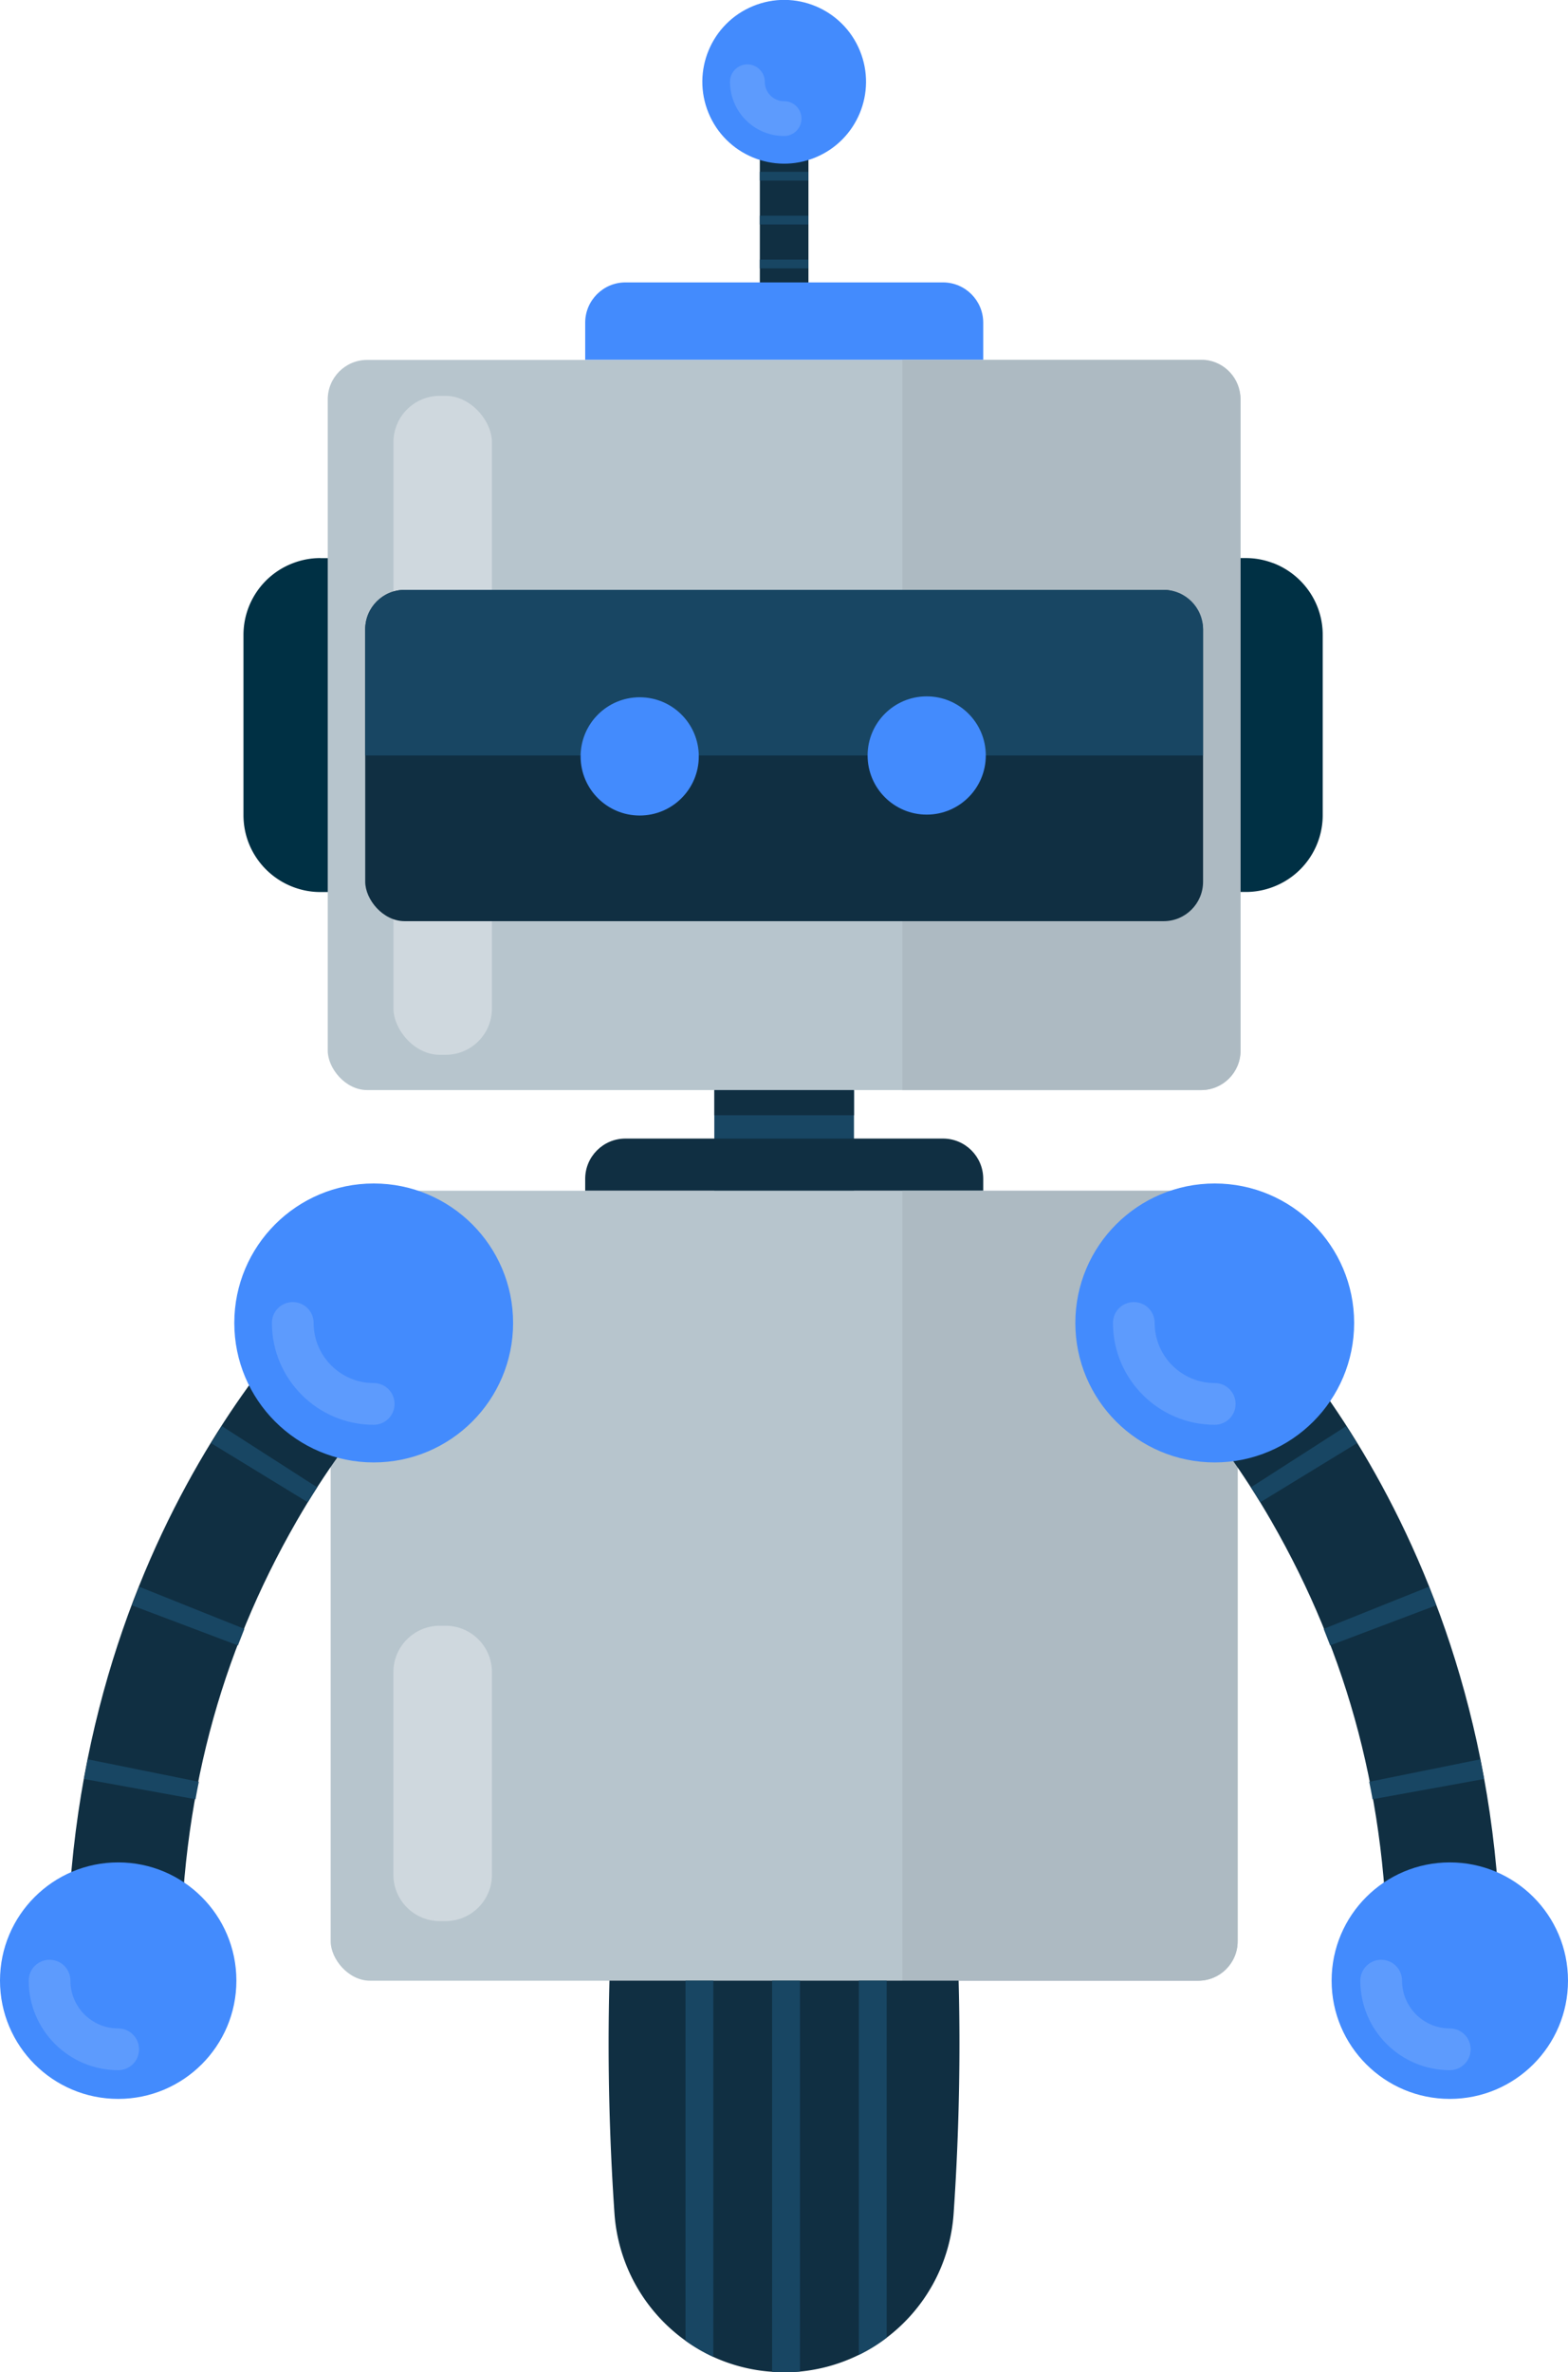 <svg xmlns="http://www.w3.org/2000/svg" id="Robot-1" viewBox="0 0 225.53 341.04">
  <g class="head"><path fill="#102f42" d="M109.29 17.37h6.99v31.75h-6.99z"></path><circle cx="112.79" cy="11.77" r="11.77" fill="#438bfd" transform="rotate(-22.37 112.76 11.76)"></circle><path fill="#438bfd" d="M89.95 40.6h45.68c3.19 0 5.79 2.59 5.79 5.79v5.35H84.17v-5.35c0-3.19 2.59-5.79 5.79-5.79Z"></path><path fill="#184663" d="M109.29 24.7h6.99v1.26h-6.99zM109.29 31.01h6.99v1.26h-6.99zM109.29 37.32h6.99v1.26h-6.99z"></path><path fill="#003044" d="M46.06 80.23c-1.37 0-2.68.26-3.89.72a11.03 11.03 0 0 0-7.15 10.33v25.91c0 4.73 2.98 8.75 7.15 10.33 1.21.46 2.52.72 3.89.72h6.2v-48h-6.2ZM183.1 80.95c-1.21-.46-2.52-.72-3.89-.72h-6.2v48h6.2c1.37 0 2.68-.26 3.89-.72a11.03 11.03 0 0 0 7.15-10.33V91.27c0-4.73-2.98-8.75-7.15-10.33Z"></path><rect width="131.29" height="104.97" x="47.14" y="51.74" fill="#b7c5cd" rx="5.67" ry="5.67"></rect><path fill="#184663" d="M102.74 156.72h20.09v14.47h-20.09z"></path><path fill="#102f42" d="M102.74 156.72h20.09v3.61h-20.09zM89.95 163.68h45.68c3.19 0 5.79 2.59 5.79 5.79v1.73H84.17v-1.73c0-3.19 2.59-5.79 5.79-5.79Z"></path><rect width="14.17" height="94.73" x="56.59" y="56.91" fill="#cfd8de" rx="6.66" ry="6.66"></rect><path fill="#adbac2" d="M178.43 57.38v93.66c0 3.13-2.54 5.67-5.67 5.67h-42.98V51.74h43.56c2.86.29 5.09 2.71 5.09 5.64Z"></path><path fill="#5d9bfd" d="M112.78 19.55c-4.29 0-7.78-3.49-7.78-7.79a2.5 2.5 0 0 1 5 0c0 1.54 1.25 2.79 2.78 2.79a2.5 2.5 0 0 1 0 5Z"></path><rect width="120.51" height="47.63" x="52.53" y="84.8" fill="#102f42" rx="5.67" ry="5.67"></rect><path fill="#184663" d="M173.04 90.47c0-3.13-2.54-5.67-5.67-5.67H58.2c-3.13 0-5.67 2.54-5.67 5.67v18.14h120.51V90.47Z"></path><circle cx="92.01" cy="108.74" r="8.5" fill="#438bfd"></circle><circle cx="133.29" cy="108.61" r="8.5" fill="#438bfd"></circle></g>
  <g class="body"><rect width="130.46" height="113.57" x="47.56" y="171.18" fill="#b7c5cd" rx="5.67" ry="5.67"></rect><path fill="#102f42" d="M25.94 283.13H9.64c0-63.83 37.53-97.43 39.13-98.83l10.75 12.26-5.37-6.12 5.39 6.11c-.08.08-8.55 7.66-16.87 22.12-11.09 19.27-16.72 40.2-16.72 64.46Z"></path><path fill="#184663" d="m25.95 281.6-16.3-.18c.01-.96.03-1.92.06-2.86l16.29.47c-.02.85-.04 1.71-.05 2.57Zm2.17-22.94-16.04-2.91c.17-.95.35-1.9.54-2.83l15.98 3.23c-.17.83-.33 1.66-.48 2.51Zm6.11-22.11-15.25-5.76c.34-.91.69-1.8 1.04-2.68l15.13 6.06c-.31.78-.62 1.58-.93 2.38Zm10.04-20.58-13.91-8.5c.52-.84 1.03-1.66 1.54-2.46l13.72 8.81c-.45.7-.9 1.41-1.35 2.15Z"></path><circle cx="17" cy="284.74" r="17" fill="#438bfd"></circle><path fill="#adbac2" d="m178.01 185.45-.46-.43c.13.14.29.29.46.45v93.61c0 3.13-2.53 5.67-5.66 5.67h-42.57V171.19h42.57c3.13 0 5.66 2.53 5.66 5.67v8.59Z"></path><path fill="#102f42" d="M199.59 283.13h16.3c0-63.83-37.53-97.43-39.13-98.83l-10.75 12.26 5.37-6.12-5.39 6.11c.08.08 8.55 7.66 16.87 22.12 11.09 19.27 16.72 40.2 16.72 64.46Z"></path><path fill="#184663" d="m199.59 281.6 16.3-.18c-.01-.96-.03-1.92-.06-2.86l-16.29.47c.02.85.04 1.71.05 2.57Zm-2.17-22.94 16.04-2.91c-.17-.95-.35-1.9-.54-2.83l-15.98 3.23c.17.83.33 1.66.48 2.51Zm-6.11-22.11 15.25-5.76c-.34-.91-.69-1.8-1.04-2.68l-15.13 6.06c.31.78.62 1.58.93 2.38Zm-10.04-20.58 13.91-8.5c-.52-.84-1.03-1.66-1.54-2.46l-13.72 8.81c.45.7.9 1.41 1.35 2.15Z"></path><path fill="#5d9bfd" d="M17 297.61c-7.1 0-12.87-5.77-12.87-12.87 0-1.66 1.34-3 3-3s3 1.34 3 3c0 3.79 3.08 6.87 6.87 6.87 1.66 0 3 1.34 3 3s-1.34 3-3 3Z"></path><circle cx="208.53" cy="284.74" r="17" fill="#438bfd"></circle><path fill="#5d9bfd" d="M208.53 297.61c-7.1 0-12.87-5.77-12.87-12.87 0-1.66 1.34-3 3-3s3 1.34 3 3c0 3.79 3.08 6.87 6.87 6.87 1.66 0 3 1.34 3 3s-1.34 3-3 3Z"></path><path fill="#cfd8de" d="M63.25 233.72h.84c3.68 0 6.67 2.99 6.67 6.67v29.12c0 3.68-2.99 6.67-6.67 6.67h-.84c-3.68 0-6.67-2.99-6.67-6.67v-29.12c0-3.68 2.99-6.67 6.67-6.67Z"></path><circle cx="53.75" cy="190.19" r="20.05" fill="#438bfd"></circle><path fill="#5d9bfd" d="M53.75 204.83c-8.07 0-14.64-6.57-14.64-14.64 0-1.66 1.34-3 3-3s3 1.34 3 3c0 4.77 3.88 8.64 8.64 8.64 1.66 0 3 1.34 3 3s-1.34 3-3 3Z"></path><circle cx="174.72" cy="190.19" r="20.05" fill="#438bfd"></circle><path fill="#5d9bfd" d="M174.72 204.83c-8.07 0-14.64-6.57-14.64-14.64 0-1.66 1.34-3 3-3s3 1.34 3 3c0 4.77 3.88 8.64 8.64 8.64 1.66 0 3 1.34 3 3s-1.34 3-3 3Z"></path></g>
  <g class="legs"><path fill="#102f42" d="M138 293.73c0 7.62-.24 15.82-.84 24.53-.51 7.3-4.18 13.68-9.63 17.81-1.24.95-2.58 1.78-4 2.47a24.47 24.47 0 0 1-8.47 2.4c-.75.06-1.52.1-2.29.1-.58 0-1.15-.02-1.71-.07-3-.2-5.85-.95-8.46-2.14-1.41-.65-2.75-1.43-4-2.33a24.575 24.575 0 0 1-10.22-18.31c-.53-7.72-.84-15.89-.84-24.46 0-2.91.04-5.91.12-8.99h50.22c.08 2.94.12 5.94.12 8.99Z"></path><path fill="#184663" d="M102.6 284.74v54.09c-1.41-.65-2.75-1.43-4-2.33v-51.76h4ZM115.06 284.74v56.2c-.75.06-1.52.1-2.29.1-.58 0-1.15-.02-1.71-.07v-56.23h4ZM127.53 284.74v51.33c-1.24.95-2.58 1.78-4 2.47v-53.8h4Z"></path></g>
</svg>
